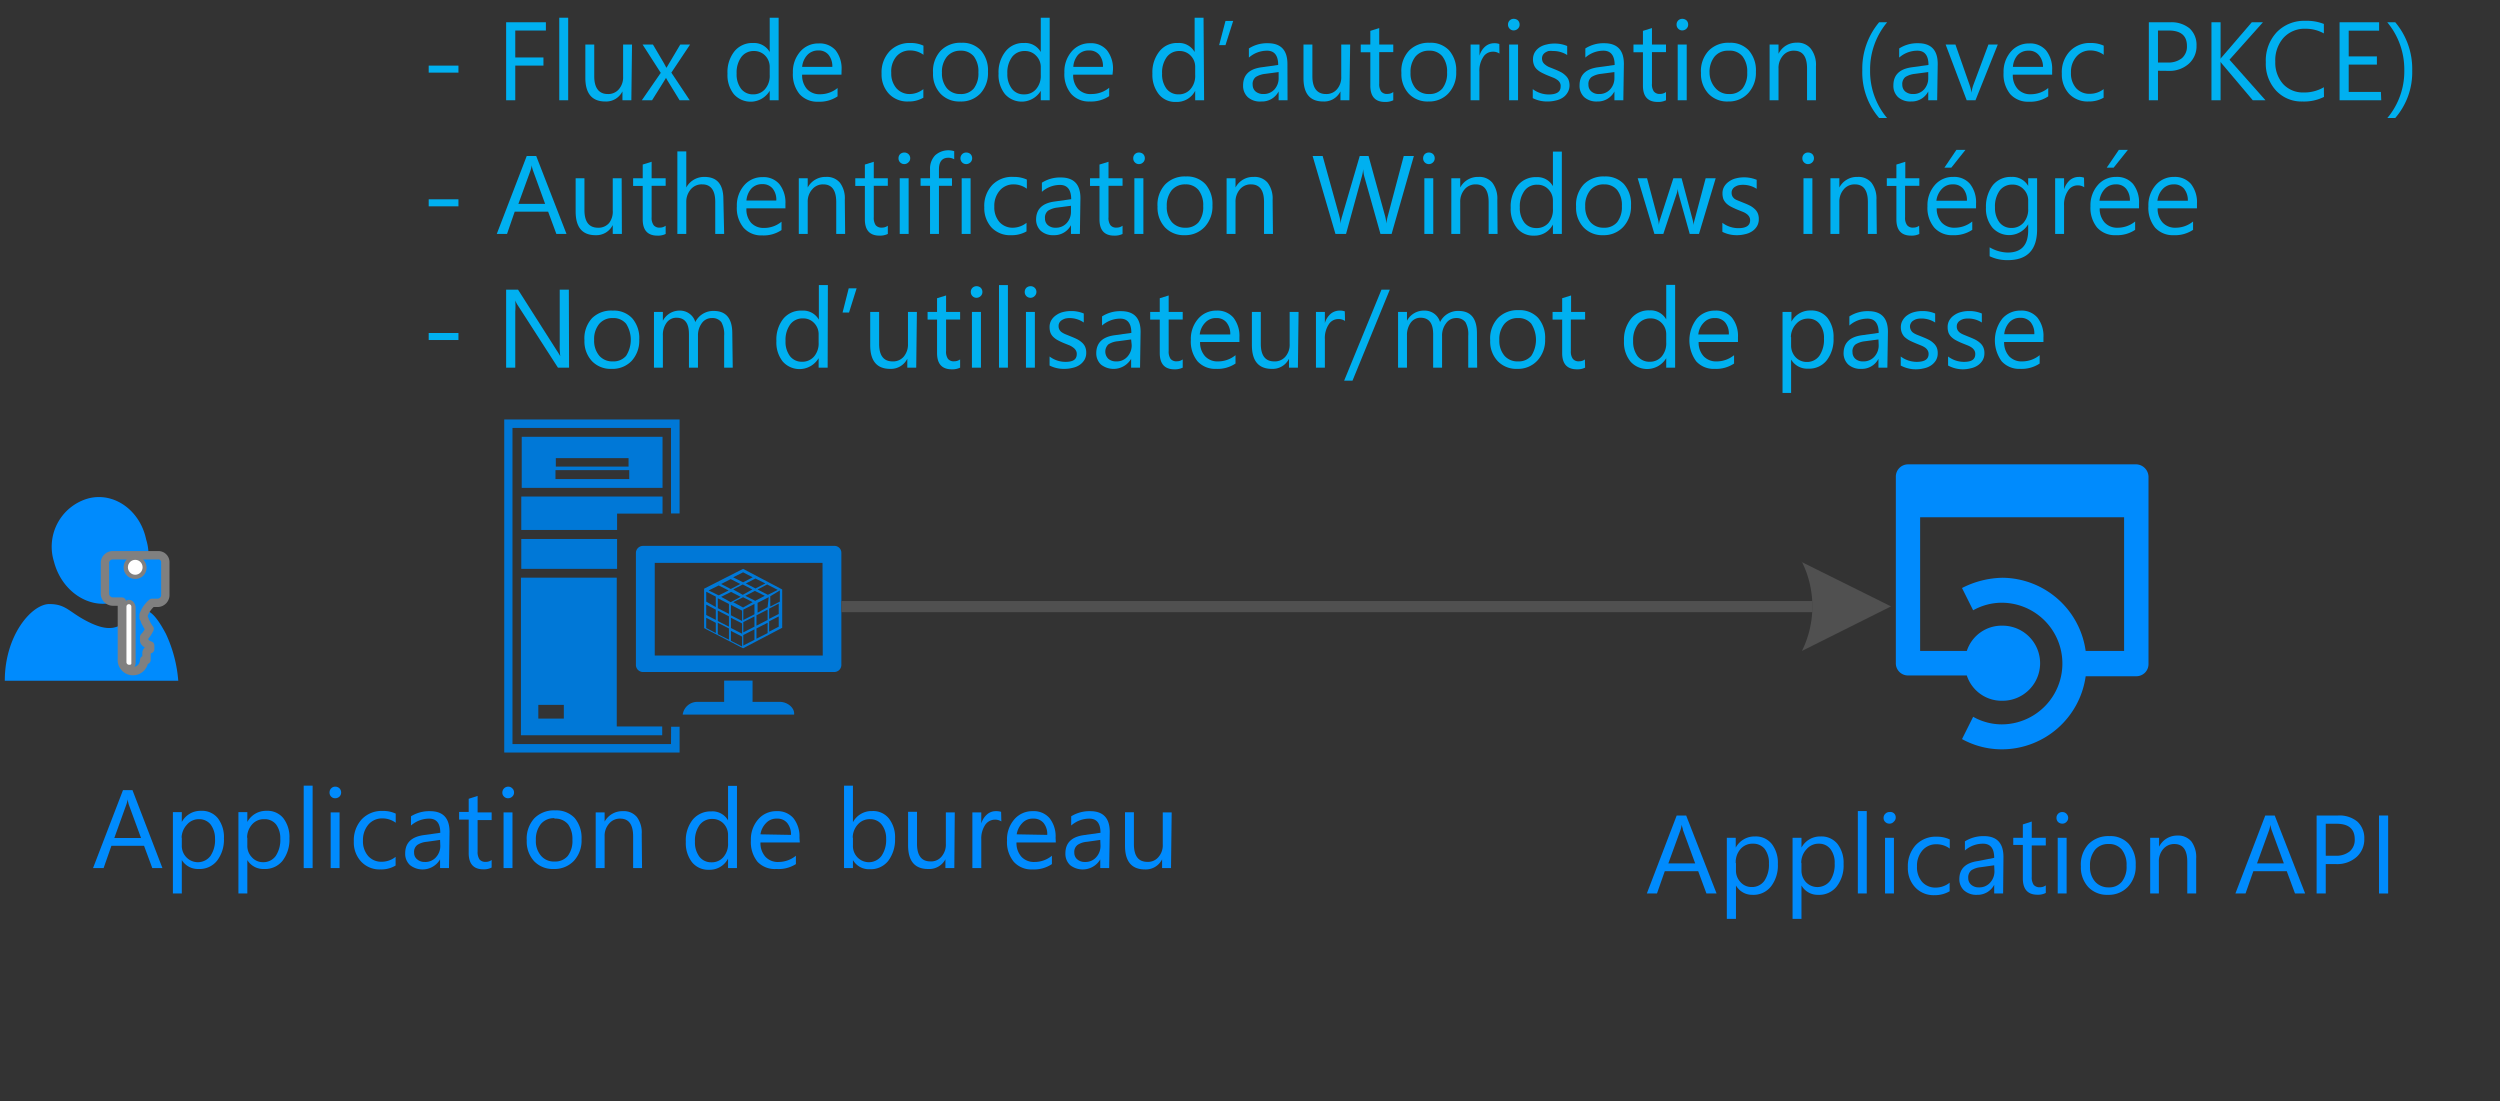 <svg id="svg133" xmlns="http://www.w3.org/2000/svg" viewBox="0 0 224.4 98.83">
  <rect x="0" y="0" width="224.4" height="98.83" fill="#333333" stroke="none"/>
  <defs>
    <style>
      .cls-1 {
        fill: #0078d7;
      }

      .cls-2 {
        isolation: isolate;
      }

      .cls-3, .cls-4 {
        fill: #008bfd;
      }

      .cls-4 {
        stroke: gray;
        stroke-linecap: round;
        stroke-linejoin: round;
        stroke-width: 0.75px;
      }

      .cls-5 {
        fill: #fff;
      }

      .cls-6 {
        fill: #505050;
      }

      .cls-7 {
        fill: #00b0f0;
      }

      .cls-8 {
        fill: none;
        stroke: #505050;
        stroke-miterlimit: 10;
      }
    </style>
  </defs>
  <title>OJ104544462</title>
  <g id="shape1172-2">
    <path id="path19" class="cls-1" d="M60.23,66.79H46V38.41H60.23v7.68H61V37.65H45.26v29.9H61V65.23h-.76Z"/>
  </g>
  <g id="shape1173-4">
    <path id="path24" class="cls-1" d="M59.47,39.21H46.83v4.58H59.47Zm-9.58,1.91h6.53v.76H49.89ZM56.48,43H49.86V42.2h6.62Z"/>
  </g>
  <g id="shape1174-6">
    <path id="path29" class="cls-1" d="M46.79,44.57v3h8.6V46.1h4.08V44.57Z"/>
  </g>
  <g id="shape1175-8">
    <rect id="rect34" class="cls-1" x="46.79" y="48.38" width="8.6" height="2.68"/>
  </g>
  <g id="shape1176-10">
    <path id="path39" class="cls-1" d="M46.79,66H59.44v-.79H55.36V51.85h-8.6V66Zm1.53-2.73h2.29V64.5H48.32Z"/>
  </g>
  <g id="shape1177-12">
    <path id="path44" class="cls-1" d="M70,63H67.55V61.09H65V63H62.59a1.32,1.32,0,0,0-1.31,1.14h10C71.35,63.54,70.68,63,70,63Z"/>
  </g>
  <g id="shape1178-14">
    <path id="path49" class="cls-1" d="M74.85,49H57.75a.64.64,0,0,0-.67.6V59.72a.64.64,0,0,0,.67.6h17.1a.64.64,0,0,0,.67-.6V49.59A.62.62,0,0,0,74.85,49Zm-1,9.84H58.77V50.52H73.83Z"/>
  </g>
  <g id="shape1179-16">
    <path id="path54" class="cls-1" d="M70.21,56.35V52.91L66.7,51.06l-3.5,1.78v3.54l3.5,1.81Zm-4.4-2.3.89-.44.86.44-.86.48Zm0-1.14.86-.45.86.45-.86.48Zm1.91,4.52-1,.51V57l1-.51Zm0-1.18-1,.51v-.92l1-.51Zm0-1.11-1,.51v-.93l1-.51Zm-.82-1.66.86-.44.89.44-.86.45Zm2,3.35-1,.5v-.92l1-.51Zm0-1.18-1,.51v-.93l1-.51Zm0-1.15L68,55v-.89l1-.51Zm1,1.75-.86.45v-.93l.86-.44Zm0-1.14-.86.44v-.92l.86-.45ZM70,54l-.86.44v-.92L70,53Zm-.19-1.05-.89.44L68,52.91l.86-.45Zm-1.11-.58-.89.45-.86-.45.86-.44Zm-2-1,.86.45-.86.45-.89-.45Zm-1.11.61.86.44-.86.45-.86-.45Zm-1.08.57.89.45-.89.44-.9-.44Zm-.26,4.27-.86-.45v-.92l.86.45Zm0-1.18-.86-.44v-.93l.86.45Zm0-1.15L63.39,54v-.89l.86.44Zm1.18,2.93-1-.5V55.9l1,.51Zm0-1.17-1-.51v-.93l1,.51Zm0-1.15-1-.51v-.89l1,.51Zm-.7-1.53.89-.44.86.44-.89.48Zm1.88,4.46-1-.51v-.89l1,.51Zm0-1.15-1-.51v-.92l1,.51Zm0-1.14-1-.51v-.93l1,.51Z"/>
  </g>
  <g id="shape1171-18">
    <g id="text57" class="cls-2">
      <path class="cls-3" d="M14.58,77.92h-.91l-.74-2H10l-.7,2H8.35l2.69-7h.85Zm-1.92-2.7-1.1-3a3,3,0,0,1-.1-.47h0a2.42,2.42,0,0,1-.12.47l-1.08,3Z"/>
      <path class="cls-3" d="M16.32,77.2h0v3h-.8v-7.3h.8v.88h0a1.9,1.9,0,0,1,1.73-1,1.82,1.82,0,0,1,1.51.67,2.78,2.78,0,0,1,.54,1.8,3.11,3.11,0,0,1-.61,2,2,2,0,0,1-1.67.75A1.69,1.69,0,0,1,16.32,77.2Zm0-2v.7a1.46,1.46,0,0,0,.41,1.05,1.42,1.42,0,0,0,2.16-.12,2.53,2.53,0,0,0,.41-1.55A2.08,2.08,0,0,0,18.9,74a1.3,1.3,0,0,0-1-.47,1.4,1.4,0,0,0-1.12.49A1.79,1.79,0,0,0,16.3,75.18Z"/>
      <path class="cls-3" d="M22.2,77.2h0v3h-.8v-7.3h.8v.88h0a1.9,1.9,0,0,1,1.73-1,1.82,1.82,0,0,1,1.51.67,2.78,2.78,0,0,1,.54,1.8,3.11,3.11,0,0,1-.61,2A2,2,0,0,1,23.7,78,1.67,1.67,0,0,1,22.2,77.2Zm0-2v.7a1.46,1.46,0,0,0,.41,1.05,1.32,1.32,0,0,0,1,.44,1.36,1.36,0,0,0,1.14-.56,2.6,2.6,0,0,0,.41-1.55A2.08,2.08,0,0,0,24.78,74a1.3,1.3,0,0,0-1.05-.47,1.4,1.4,0,0,0-1.12.49A1.79,1.79,0,0,0,22.18,75.18Z"/>
      <path class="cls-3" d="M28.06,77.92h-.8v-7.4h.8Z"/>
      <path class="cls-3" d="M30.09,71.65a.48.48,0,0,1-.36-.14.5.5,0,0,1-.15-.37.52.52,0,0,1,.15-.38.49.49,0,0,1,.36-.15.54.54,0,0,1,.38.15.52.52,0,0,1,.15.38.49.49,0,0,1-.15.36A.54.54,0,0,1,30.09,71.65Zm.39,6.27h-.8v-5h.8Z"/>
      <path class="cls-3" d="M35.51,77.69a2.51,2.51,0,0,1-1.36.35,2.25,2.25,0,0,1-1.73-.7,2.5,2.5,0,0,1-.66-1.8,2.78,2.78,0,0,1,.71-2,2.47,2.47,0,0,1,1.89-.75,2.64,2.64,0,0,1,1.16.24v.82a2,2,0,0,0-1.19-.39,1.61,1.61,0,0,0-1.26.55,2.13,2.13,0,0,0-.49,1.44,2,2,0,0,0,.47,1.39,1.57,1.57,0,0,0,1.23.51,2,2,0,0,0,1.23-.44Z"/>
      <path class="cls-3" d="M40.3,77.92h-.8v-.78h0a1.82,1.82,0,0,1-2.7.51,1.37,1.37,0,0,1-.43-1.05c0-.94.55-1.48,1.65-1.64l1.5-.21c0-.85-.34-1.27-1-1.27a2.48,2.48,0,0,0-1.63.62v-.83a3.12,3.12,0,0,1,1.7-.46c1.18,0,1.76.62,1.76,1.86Zm-.8-2.53-1.2.17a1.84,1.84,0,0,0-.84.28.79.79,0,0,0-.29.7.74.74,0,0,0,.27.59,1,1,0,0,0,.69.24,1.26,1.26,0,0,0,1-.42,1.49,1.49,0,0,0,.39-1.06Z"/>
      <path class="cls-3" d="M44.13,77.87a1.49,1.49,0,0,1-.75.16c-.87,0-1.31-.49-1.31-1.46v-3h-.86v-.69h.86V71.7l.8-.26v1.48h1.26v.69H42.87v2.81a1.19,1.19,0,0,0,.17.72.68.68,0,0,0,.57.22.83.83,0,0,0,.52-.17Z"/>
      <path class="cls-3" d="M45.61,71.65a.48.48,0,0,1-.36-.14.47.47,0,0,1-.16-.37.53.53,0,0,1,.52-.53.5.5,0,0,1,.37.15.49.49,0,0,1,.16.38.46.46,0,0,1-.16.36A.5.5,0,0,1,45.61,71.65ZM46,77.92h-.8v-5H46Z"/>
      <path class="cls-3" d="M49.71,78a2.31,2.31,0,0,1-1.77-.7,2.61,2.61,0,0,1-.66-1.86,2.72,2.72,0,0,1,.69-2,2.48,2.48,0,0,1,1.86-.7,2.27,2.27,0,0,1,1.75.68,2.78,2.78,0,0,1,.62,1.91,2.69,2.69,0,0,1-.67,1.92A2.38,2.38,0,0,1,49.71,78Zm.06-4.56a1.52,1.52,0,0,0-1.22.52,2.19,2.19,0,0,0-.45,1.45,2,2,0,0,0,.46,1.4,1.5,1.5,0,0,0,1.21.52,1.47,1.47,0,0,0,1.2-.51,2.21,2.21,0,0,0,.41-1.43A2.26,2.26,0,0,0,51,74,1.47,1.47,0,0,0,49.77,73.48Z"/>
      <path class="cls-3" d="M57.63,77.92h-.8V75.07c0-1.06-.39-1.59-1.16-1.59a1.25,1.25,0,0,0-1,.45,1.64,1.64,0,0,0-.4,1.14v2.85h-.8v-5h.8v.83h0a1.81,1.81,0,0,1,1.64-.94,1.52,1.52,0,0,1,1.26.53,2.34,2.34,0,0,1,.43,1.53Z"/>
      <path class="cls-3" d="M66.15,77.92h-.8v-.85h0a1.85,1.85,0,0,1-1.72,1,1.87,1.87,0,0,1-1.51-.67,2.8,2.8,0,0,1-.56-1.83,3,3,0,0,1,.62-2,2.1,2.1,0,0,1,1.67-.74,1.6,1.6,0,0,1,1.5.81h0v-3.1h.8Zm-.8-2.26v-.73a1.46,1.46,0,0,0-.4-1,1.36,1.36,0,0,0-1-.42,1.37,1.37,0,0,0-1.15.54,2.35,2.35,0,0,0-.42,1.48,2.13,2.13,0,0,0,.4,1.37,1.33,1.33,0,0,0,1.08.5,1.35,1.35,0,0,0,1.09-.49A1.79,1.79,0,0,0,65.35,75.66Z"/>
      <path class="cls-3" d="M71.79,75.62H68.26a1.83,1.83,0,0,0,.45,1.29,1.52,1.52,0,0,0,1.18.46,2.46,2.46,0,0,0,1.55-.56v.75A2.89,2.89,0,0,1,69.7,78,2.14,2.14,0,0,1,68,77.36a2.81,2.81,0,0,1-.6-1.92,2.73,2.73,0,0,1,.66-1.9,2.12,2.12,0,0,1,1.64-.73,1.88,1.88,0,0,1,1.52.63,2.63,2.63,0,0,1,.54,1.76ZM71,74.94a1.63,1.63,0,0,0-.34-1.07,1.12,1.12,0,0,0-.91-.39,1.25,1.25,0,0,0-1,.41,1.78,1.78,0,0,0-.49,1Z"/>
      <path class="cls-3" d="M76.56,77.2h0v.72h-.8v-7.4h.8V73.8h0a1.89,1.89,0,0,1,1.73-1,1.81,1.81,0,0,1,1.5.67,2.73,2.73,0,0,1,.55,1.8,3.17,3.17,0,0,1-.61,2,2,2,0,0,1-1.67.75A1.65,1.65,0,0,1,76.56,77.2Zm0-2v.7a1.45,1.45,0,0,0,.4,1.05,1.42,1.42,0,0,0,2.16-.12,2.53,2.53,0,0,0,.42-1.55A2,2,0,0,0,79.13,74a1.28,1.28,0,0,0-1-.47A1.42,1.42,0,0,0,77,74,1.78,1.78,0,0,0,76.54,75.18Z"/>
      <path class="cls-3" d="M85.66,77.92h-.8v-.79h0A1.64,1.64,0,0,1,83.3,78c-1.19,0-1.79-.71-1.79-2.13v-3h.8v2.86c0,1.06.4,1.59,1.21,1.59a1.21,1.21,0,0,0,1-.44,1.64,1.64,0,0,0,.38-1.13V72.92h.8Z"/>
      <path class="cls-3" d="M89.88,73.73a1.07,1.07,0,0,0-1.46.33,2.21,2.21,0,0,0-.34,1.31v2.55h-.8v-5h.8v1h0a1.69,1.69,0,0,1,.52-.82,1.17,1.17,0,0,1,.79-.29,1.45,1.45,0,0,1,.47.06Z"/>
      <path class="cls-3" d="M94.77,75.62H91.24a1.83,1.83,0,0,0,.45,1.29,1.53,1.53,0,0,0,1.18.46,2.44,2.44,0,0,0,1.55-.56v.75a2.87,2.87,0,0,1-1.74.48A2.12,2.12,0,0,1,91,77.36a2.77,2.77,0,0,1-.61-1.92,2.73,2.73,0,0,1,.66-1.9,2.12,2.12,0,0,1,1.65-.73,1.86,1.86,0,0,1,1.51.63,2.63,2.63,0,0,1,.54,1.76ZM94,74.94a1.57,1.57,0,0,0-.33-1.07,1.14,1.14,0,0,0-.92-.39,1.25,1.25,0,0,0-1,.41,1.84,1.84,0,0,0-.49,1Z"/>
      <path class="cls-3" d="M99.56,77.92h-.8v-.78h0a1.83,1.83,0,0,1-2.71.51,1.39,1.39,0,0,1-.42-1.05c0-.94.55-1.48,1.65-1.64l1.5-.21c0-.85-.34-1.27-1-1.27a2.46,2.46,0,0,0-1.63.62v-.83a3.12,3.12,0,0,1,1.7-.46c1.17,0,1.76.62,1.76,1.86Zm-.8-2.53-1.2.17a1.75,1.75,0,0,0-.84.28.79.79,0,0,0-.29.7.76.76,0,0,0,.26.59,1,1,0,0,0,.7.24,1.27,1.27,0,0,0,1-.42,1.49,1.49,0,0,0,.39-1.06Z"/>
      <path class="cls-3" d="M105.11,77.92h-.8v-.79h0a1.63,1.63,0,0,1-1.54.91c-1.19,0-1.79-.71-1.79-2.13v-3h.8v2.86c0,1.06.4,1.59,1.21,1.59a1.21,1.21,0,0,0,1-.44,1.6,1.6,0,0,0,.38-1.13V72.92h.8Z"/>
    </g>
  </g>
  <g id="group1180-20">
    <g id="group1181-21">
      <g id="group1182-22">
        <g id="group1183-23">
          <g id="shape1184-24">
            <path id="path71" class="cls-3" d="M7.85,44.76a4.5,4.5,0,0,0-3,5.67c.66,2.55,3,4.21,5.27,3.66a4.49,4.49,0,0,0,3-5.66C12.57,45.76,10.16,44.1,7.85,44.76Z"/>
          </g>
        </g>
        <g id="group1185-26">
          <g id="shape1186-27">
            <path id="path79" class="cls-3" d="M12.78,54.78c-.43,0-.88.77-1.54,1.11s-1.31.89-3.17,0S6,54.22,4.43,54.22s-4,2.78-4,6.88H16a12.15,12.15,0,0,0-1.11-4.21C13.77,54.78,13.23,54.78,12.78,54.78Z"/>
          </g>
        </g>
      </g>
    </g>
    <g id="group1187-29">
      <g id="shape1188-30">
        <path id="path89" class="cls-4" d="M14.19,49.84H10.07a.7.7,0,0,0-.65.65v2.85a.73.73,0,0,0,.76.66h.76v5.15a1,1,0,0,0,1,1.09,1,1,0,0,0,1-1h.21V58.6c0-.22.33-.33.33-.33v-.33c-.33-.11-.54-.32-.54-.43v-.33L13.1,57a3.53,3.53,0,0,0,.33-.55,2.4,2.4,0,0,1-.33-.55c-.1-.11-.1-.33-.21-.44V55.2a2.52,2.52,0,0,1,.76-1.09h.54a.71.71,0,0,0,.65-.66v-3A.62.62,0,0,0,14.19,49.84ZM11.8,59.37c0,.22,0,.33-.21.33s-.22-.22-.22-.33V54.55c0-.22.11-.33.22-.33s.21.22.21.33Zm.33-7.78a.66.66,0,0,1,0-1.32.71.71,0,0,1,.65.66A.63.63,0,0,1,12.13,51.59Z"/>
      </g>
      <g id="shape1189-32">
        <path id="path94" class="cls-5" d="M11.57,59.67a.24.24,0,0,1-.22-.22v-5a.22.22,0,0,1,.44,0v5.1C11.79,59.67,11.68,59.67,11.57,59.67Z"/>
      </g>
      <g id="shape1190-34">
        <ellipse id="ellipse99" class="cls-5" cx="12.14" cy="50.92" rx="0.66" ry="0.67"/>
      </g>
    </g>
  </g>
  <path id="path108" class="cls-3" d="M191.76,41.68h-20.5a1.1,1.1,0,0,0-1.09,1.11V59.53a1.09,1.09,0,0,0,1.09,1.1h5.28a3.29,3.29,0,0,0,3.21,2.27,3.37,3.37,0,0,0,0-6.74,3.29,3.29,0,0,0-3.21,2.27h-4.19v-12h18.31v12h-3.45a7.61,7.61,0,0,0-7.46-6.57,8.25,8.25,0,0,0-3.64.92l1,2a5.28,5.28,0,0,1,2.55-.68,5.46,5.46,0,0,1,0,10.92,5.28,5.28,0,0,1-2.55-.68l-1,2a7.4,7.4,0,0,0,3.64.92,7.61,7.61,0,0,0,7.46-6.56h4.55a1.09,1.09,0,0,0,1.09-1.1V42.79A1.14,1.14,0,0,0,191.76,41.68Z"/>
  <g id="text110" class="cls-2">
    <path class="cls-3" d="M154.08,80.2h-.91l-.74-2h-3l-.7,2h-.91l2.68-7h.85Zm-1.92-2.7-1.1-3c0-.1-.07-.26-.11-.47h0a2.74,2.74,0,0,1-.11.47l-1.09,3Z"/>
    <path class="cls-3" d="M155.82,79.48h0v3H155V75.2h.8v.88h0a1.91,1.91,0,0,1,1.73-1,1.82,1.82,0,0,1,1.51.68,2.76,2.76,0,0,1,.54,1.8,3.06,3.06,0,0,1-.61,2,2,2,0,0,1-1.67.76A1.67,1.67,0,0,1,155.82,79.48Zm0-2v.7a1.49,1.49,0,0,0,.41,1,1.31,1.31,0,0,0,1,.44,1.36,1.36,0,0,0,1.14-.56,2.6,2.6,0,0,0,.41-1.55,2.06,2.06,0,0,0-.38-1.31,1.3,1.3,0,0,0-1.05-.47,1.41,1.41,0,0,0-1.12.48A1.77,1.77,0,0,0,155.8,77.46Z"/>
    <path class="cls-3" d="M161.7,79.48h0v3h-.8V75.2h.8v.88h0a1.9,1.9,0,0,1,1.73-1,1.84,1.84,0,0,1,1.51.68,2.76,2.76,0,0,1,.54,1.8,3.06,3.06,0,0,1-.61,2,2,2,0,0,1-1.67.76A1.67,1.67,0,0,1,161.7,79.48Zm0-2v.7a1.53,1.53,0,0,0,.4,1,1.43,1.43,0,0,0,2.17-.12,2.6,2.6,0,0,0,.41-1.55,2,2,0,0,0-.39-1.31,1.27,1.27,0,0,0-1-.47,1.41,1.41,0,0,0-1.12.48A1.77,1.77,0,0,0,161.68,77.46Z"/>
    <path class="cls-3" d="M167.56,80.2h-.8V72.8h.8Z"/>
    <path class="cls-3" d="M169.59,73.93a.52.52,0,0,1-.36-.14.49.49,0,0,1-.16-.38.49.49,0,0,1,.16-.37.49.49,0,0,1,.36-.15A.5.5,0,0,1,170,73a.49.49,0,0,1,.16.37.47.47,0,0,1-.16.37A.5.5,0,0,1,169.59,73.93ZM170,80.2h-.8v-5h.8Z"/>
    <path class="cls-3" d="M175,80a2.61,2.61,0,0,1-1.37.35,2.24,2.24,0,0,1-1.72-.7,2.5,2.5,0,0,1-.66-1.8,2.8,2.8,0,0,1,.71-2,2.47,2.47,0,0,1,1.89-.75,2.64,2.64,0,0,1,1.16.25v.82a2,2,0,0,0-1.19-.39,1.61,1.61,0,0,0-1.26.55,2.09,2.09,0,0,0-.49,1.44,2,2,0,0,0,.46,1.39,1.59,1.59,0,0,0,1.24.51,2,2,0,0,0,1.23-.44Z"/>
    <path class="cls-3" d="M179.8,80.2H179v-.78h0a1.68,1.68,0,0,1-1.54.9,1.65,1.65,0,0,1-1.17-.4,1.36,1.36,0,0,1-.42-1c0-.93.55-1.47,1.65-1.63L179,77c0-.85-.34-1.27-1-1.27a2.45,2.45,0,0,0-1.63.61v-.82a3.12,3.12,0,0,1,1.7-.47c1.17,0,1.76.63,1.76,1.87Zm-.8-2.53-1.21.17a1.88,1.88,0,0,0-.83.27.82.82,0,0,0-.29.71.76.76,0,0,0,.26.59,1,1,0,0,0,.7.24,1.27,1.27,0,0,0,1-.42,1.49,1.49,0,0,0,.39-1.06Z"/>
    <path class="cls-3" d="M183.63,80.15a1.49,1.49,0,0,1-.75.16c-.87,0-1.31-.49-1.31-1.47v-3h-.86V75.2h.86V74l.8-.26V75.2h1.26v.69h-1.26V78.7a1.19,1.19,0,0,0,.17.72.69.69,0,0,0,.57.22.85.85,0,0,0,.52-.17Z"/>
    <path class="cls-3" d="M185.11,73.93a.55.55,0,0,1-.37-.14.52.52,0,0,1-.15-.38.51.51,0,0,1,.52-.52.5.5,0,0,1,.37.15.52.52,0,0,1,.16.37.51.51,0,0,1-.16.37A.5.5,0,0,1,185.11,73.93Zm.39,6.27h-.8v-5h.8Z"/>
    <path class="cls-3" d="M189.21,80.32a2.31,2.31,0,0,1-1.77-.7,2.61,2.61,0,0,1-.66-1.86,2.7,2.7,0,0,1,.69-2,2.49,2.49,0,0,1,1.86-.71,2.22,2.22,0,0,1,1.74.69,2.73,2.73,0,0,1,.63,1.91A2.65,2.65,0,0,1,191,79.6,2.36,2.36,0,0,1,189.21,80.32Zm.06-4.56a1.51,1.51,0,0,0-1.22.52,2.17,2.17,0,0,0-.45,1.45,2,2,0,0,0,.45,1.4,1.57,1.57,0,0,0,1.22.52,1.45,1.45,0,0,0,1.19-.51,2.16,2.16,0,0,0,.42-1.43,2.21,2.21,0,0,0-.42-1.44A1.45,1.45,0,0,0,189.27,75.76Z"/>
    <path class="cls-3" d="M197.13,80.2h-.8V77.35c0-1.06-.39-1.59-1.16-1.59a1.29,1.29,0,0,0-1,.45,1.68,1.68,0,0,0-.39,1.14V80.2H193v-5h.8V76h0a1.81,1.81,0,0,1,1.64-1,1.55,1.55,0,0,1,1.26.53,2.39,2.39,0,0,1,.43,1.54Z"/>
    <path class="cls-3" d="M206.91,80.2H206l-.74-2h-3l-.7,2h-.91l2.68-7h.85ZM205,77.5l-1.1-3a3,3,0,0,1-.11-.47h0a2.74,2.74,0,0,1-.11.47l-1.09,3Z"/>
    <path class="cls-3" d="M208.76,77.56V80.2h-.82v-7h1.92a2.51,2.51,0,0,1,1.74.55,2,2,0,0,1,.62,1.54,2.12,2.12,0,0,1-.69,1.63,2.61,2.61,0,0,1-1.85.64Zm0-3.62v2.87h.86a1.91,1.91,0,0,0,1.29-.39,1.35,1.35,0,0,0,.45-1.09c0-.93-.55-1.39-1.64-1.39Z"/>
    <path class="cls-3" d="M214.36,80.2h-.82v-7h.82Z"/>
  </g>
  <g id="shape1192-39">
    <g id="use7">
      <g id="lend5">
        <path id="path4" class="cls-6" d="M161.69,50.43l8.05,4-8,4a9,9,0,0,0,0-8"/>
      </g>
    </g>
  </g>
  <g class="cls-2">
    <path class="cls-7" d="M41.15,6.52H38.48V5.89h2.67Z"/>
    <path class="cls-7" d="M49,2.74H46.25V5.16h2.53v.73H46.25V9h-.82V2H49Z"/>
    <path class="cls-7" d="M51,9h-.8V1.59H51Z"/>
    <path class="cls-7" d="M56.67,9h-.8V8.2h0a1.63,1.63,0,0,1-1.54.91c-1.19,0-1.79-.71-1.79-2.13V4h.8V6.86c0,1,.4,1.58,1.21,1.58a1.24,1.24,0,0,0,1-.43,1.63,1.63,0,0,0,.38-1.13V4h.8Z"/>
    <path class="cls-7" d="M61.94,4,60.26,6.52,61.91,9H61L60,7.37c-.06-.1-.14-.22-.22-.38h0s-.09.16-.23.38L58.53,9h-.92l1.7-2.46L57.68,4h.93l1,1.7.21.39h0L61.06,4Z"/>
    <path class="cls-7" d="M69.89,9h-.8V8.15h0a2,2,0,0,1-3.23.29,2.74,2.74,0,0,1-.56-1.83,3,3,0,0,1,.62-2,2.06,2.06,0,0,1,1.67-.75,1.62,1.62,0,0,1,1.5.81h0V1.59h.8Zm-.8-2.27V6a1.46,1.46,0,0,0-.4-1,1.36,1.36,0,0,0-1-.42,1.37,1.37,0,0,0-1.15.54,2.35,2.35,0,0,0-.42,1.48,2.13,2.13,0,0,0,.4,1.37,1.33,1.33,0,0,0,1.08.5A1.38,1.38,0,0,0,68.67,8,1.82,1.82,0,0,0,69.09,6.73Z"/>
    <path class="cls-7" d="M75.53,6.7H72A1.87,1.87,0,0,0,72.44,8a1.55,1.55,0,0,0,1.19.46,2.46,2.46,0,0,0,1.55-.56v.75a2.89,2.89,0,0,1-1.74.48,2.13,2.13,0,0,1-1.67-.68,2.8,2.8,0,0,1-.6-1.92,2.75,2.75,0,0,1,.66-1.9,2.12,2.12,0,0,1,1.64-.73A1.9,1.9,0,0,1,75,4.51a2.66,2.66,0,0,1,.54,1.77ZM74.71,6a1.64,1.64,0,0,0-.34-1.08,1.12,1.12,0,0,0-.91-.39,1.32,1.32,0,0,0-1,.41A1.83,1.83,0,0,0,72,6Z"/>
    <path class="cls-7" d="M82.88,8.77a2.59,2.59,0,0,1-1.36.34,2.27,2.27,0,0,1-1.73-.69,2.54,2.54,0,0,1-.66-1.81,2.78,2.78,0,0,1,.71-2,2.47,2.47,0,0,1,1.89-.75,2.64,2.64,0,0,1,1.16.24v.82a2,2,0,0,0-1.19-.39,1.57,1.57,0,0,0-1.25.55A2.08,2.08,0,0,0,80,6.54a2,2,0,0,0,.47,1.39,1.57,1.57,0,0,0,1.23.51A2,2,0,0,0,82.88,8Z"/>
    <path class="cls-7" d="M86.19,9.11a2.31,2.31,0,0,1-1.77-.7,2.56,2.56,0,0,1-.67-1.86,2.68,2.68,0,0,1,.69-2,2.45,2.45,0,0,1,1.86-.71,2.25,2.25,0,0,1,1.75.69,2.72,2.72,0,0,1,.63,1.91A2.69,2.69,0,0,1,88,8.39,2.37,2.37,0,0,1,86.19,9.11Zm0-4.56A1.53,1.53,0,0,0,85,5.08a2.14,2.14,0,0,0-.45,1.44A2.08,2.08,0,0,0,85,7.93a1.54,1.54,0,0,0,1.21.51,1.49,1.49,0,0,0,1.2-.5,2.21,2.21,0,0,0,.41-1.44,2.21,2.21,0,0,0-.41-1.44A1.47,1.47,0,0,0,86.24,4.55Z"/>
    <path class="cls-7" d="M94.22,9h-.8V8.15h0a2,2,0,0,1-3.22.29,2.75,2.75,0,0,1-.57-1.83,3,3,0,0,1,.63-2,2,2,0,0,1,1.66-.75,1.6,1.6,0,0,1,1.5.81h0V1.59h.8Zm-.8-2.27V6A1.42,1.42,0,0,0,93,5a1.34,1.34,0,0,0-1-.42,1.39,1.39,0,0,0-1.16.54,2.35,2.35,0,0,0-.42,1.48,2.13,2.13,0,0,0,.41,1.37,1.3,1.3,0,0,0,1.08.5A1.36,1.36,0,0,0,93,8,1.82,1.82,0,0,0,93.42,6.73Z"/>
    <path class="cls-7" d="M99.86,6.7H96.33A1.82,1.82,0,0,0,96.78,8,1.53,1.53,0,0,0,98,8.44a2.49,2.49,0,0,0,1.56-.56v.75a2.92,2.92,0,0,1-1.75.48,2.12,2.12,0,0,1-1.66-.68,2.75,2.75,0,0,1-.61-1.92,2.75,2.75,0,0,1,.66-1.9,2.12,2.12,0,0,1,1.65-.73,1.86,1.86,0,0,1,1.51.63,2.66,2.66,0,0,1,.54,1.77ZM99,6a1.59,1.59,0,0,0-.33-1.08,1.14,1.14,0,0,0-.92-.39,1.28,1.28,0,0,0-1,.41A1.84,1.84,0,0,0,96.34,6Z"/>
    <path class="cls-7" d="M108.08,9h-.8V8.15h0a1.85,1.85,0,0,1-1.72,1A1.87,1.87,0,0,1,104,8.44a2.8,2.8,0,0,1-.56-1.83,3,3,0,0,1,.63-2,2,2,0,0,1,1.66-.75,1.6,1.6,0,0,1,1.5.81h0V1.59h.8Zm-.8-2.27V6a1.42,1.42,0,0,0-.4-1,1.36,1.36,0,0,0-1-.42,1.37,1.37,0,0,0-1.15.54,2.35,2.35,0,0,0-.42,1.48,2.13,2.13,0,0,0,.4,1.37,1.33,1.33,0,0,0,1.08.5A1.38,1.38,0,0,0,106.86,8,1.82,1.82,0,0,0,107.28,6.73Z"/>
    <path class="cls-7" d="M110.69,1.88,110,4.05h-.57L110,1.88Z"/>
    <path class="cls-7" d="M115.57,9h-.8V8.21h0a1.68,1.68,0,0,1-1.54.9A1.65,1.65,0,0,1,112,8.72a1.39,1.39,0,0,1-.42-1.05c0-.94.55-1.48,1.65-1.63l1.5-.21c0-.85-.34-1.28-1-1.28a2.46,2.46,0,0,0-1.63.62V4.35a3,3,0,0,1,1.7-.47c1.17,0,1.76.62,1.76,1.86Zm-.8-2.53-1.21.16a2,2,0,0,0-.84.28.78.78,0,0,0-.28.7.79.79,0,0,0,.26.6,1.05,1.05,0,0,0,.7.23,1.29,1.29,0,0,0,1-.42A1.49,1.49,0,0,0,114.77,7Z"/>
    <path class="cls-7" d="M121.12,9h-.8V8.2h0a1.63,1.63,0,0,1-1.54.91C117.57,9.11,117,8.4,117,7V4h.8V6.86c0,1,.4,1.58,1.21,1.58a1.24,1.24,0,0,0,1-.43,1.63,1.63,0,0,0,.38-1.13V4h.8Z"/>
    <path class="cls-7" d="M125.06,9a1.61,1.61,0,0,1-.75.15c-.87,0-1.31-.49-1.31-1.46v-3h-.86V4H123V2.77l.8-.25V4h1.26v.68H123.8V7.5a1.17,1.17,0,0,0,.17.71.66.66,0,0,0,.57.22.85.85,0,0,0,.52-.17Z"/>
    <path class="cls-7" d="M128.22,9.11a2.31,2.31,0,0,1-1.77-.7,2.6,2.6,0,0,1-.66-1.86,2.67,2.67,0,0,1,.68-2,2.45,2.45,0,0,1,1.86-.71,2.25,2.25,0,0,1,1.75.69,2.72,2.72,0,0,1,.63,1.91A2.69,2.69,0,0,1,130,8.39,2.36,2.36,0,0,1,128.22,9.11Zm.06-4.56a1.54,1.54,0,0,0-1.23.53,2.19,2.19,0,0,0-.44,1.44,2.08,2.08,0,0,0,.45,1.41,1.55,1.55,0,0,0,1.22.51,1.48,1.48,0,0,0,1.19-.5,2.21,2.21,0,0,0,.42-1.44,2.21,2.21,0,0,0-.42-1.44A1.46,1.46,0,0,0,128.28,4.55Z"/>
    <path class="cls-7" d="M134.59,4.81a1,1,0,0,0-.6-.17,1,1,0,0,0-.86.49,2.23,2.23,0,0,0-.34,1.32V9H132V4h.8V5h0a1.67,1.67,0,0,1,.52-.83,1.22,1.22,0,0,1,.79-.29,1.19,1.19,0,0,1,.47.07Z"/>
    <path class="cls-7" d="M135.87,2.73a.49.49,0,0,1-.36-.15.5.5,0,0,1-.15-.37.5.5,0,0,1,.51-.52.57.57,0,0,1,.38.14.52.52,0,0,1,.15.38.49.49,0,0,1-.15.36A.55.55,0,0,1,135.87,2.73ZM136.26,9h-.8V4h.8Z"/>
    <path class="cls-7" d="M137.58,8.81V8a2.4,2.4,0,0,0,1.44.48c.71,0,1.06-.24,1.06-.7A.59.59,0,0,0,140,7.4a.75.75,0,0,0-.25-.25,1.52,1.52,0,0,0-.36-.19l-.45-.18c-.22-.09-.41-.18-.58-.27a1.74,1.74,0,0,1-.42-.3,1,1,0,0,1-.25-.38,1.33,1.33,0,0,1-.09-.51,1.27,1.27,0,0,1,.16-.62,1.42,1.42,0,0,1,.43-.45A1.84,1.84,0,0,1,138.8,4a2.76,2.76,0,0,1,.71-.09,2.86,2.86,0,0,1,1.16.22v.81a2.27,2.27,0,0,0-1.27-.36,1.7,1.7,0,0,0-.41,0,1.28,1.28,0,0,0-.31.15.7.7,0,0,0-.2.22.68.68,0,0,0-.07.28.81.81,0,0,0,.07.33.79.79,0,0,0,.21.24A1.69,1.69,0,0,0,139,6l.45.18c.22.09.42.17.59.26a1.7,1.7,0,0,1,.45.31,1.17,1.17,0,0,1,.29.38,1.43,1.43,0,0,1,.1.53,1.22,1.22,0,0,1-.17.64,1.35,1.35,0,0,1-.43.46,1.78,1.78,0,0,1-.63.26,3.08,3.08,0,0,1-.75.09A2.85,2.85,0,0,1,137.58,8.81Z"/>
    <path class="cls-7" d="M145.71,9h-.8V8.21h0a1.68,1.68,0,0,1-1.54.9,1.65,1.65,0,0,1-1.17-.39,1.39,1.39,0,0,1-.42-1.05c0-.94.55-1.48,1.65-1.63l1.5-.21c0-.85-.35-1.28-1-1.28a2.44,2.44,0,0,0-1.63.62V4.35a3,3,0,0,1,1.69-.47q1.77,0,1.77,1.86Zm-.8-2.53-1.21.16a2,2,0,0,0-.84.28.78.78,0,0,0-.28.7.76.76,0,0,0,.26.6,1,1,0,0,0,.69.23,1.29,1.29,0,0,0,1-.42A1.49,1.49,0,0,0,144.91,7Z"/>
    <path class="cls-7" d="M149.54,9a1.61,1.61,0,0,1-.75.15c-.88,0-1.32-.49-1.32-1.46v-3h-.85V4h.85V2.77l.81-.25V4h1.26v.68h-1.26V7.5a1.11,1.11,0,0,0,.17.71.65.65,0,0,0,.56.22.88.88,0,0,0,.53-.17Z"/>
    <path class="cls-7" d="M151,2.73a.49.49,0,0,1-.36-.15.5.5,0,0,1-.15-.37.5.5,0,0,1,.51-.52.56.56,0,0,1,.38.14.52.52,0,0,1,.15.38.49.49,0,0,1-.15.36A.53.53,0,0,1,151,2.73Zm.4,6.27h-.81V4h.81Z"/>
    <path class="cls-7" d="M155.12,9.11a2.31,2.31,0,0,1-1.77-.7,2.6,2.6,0,0,1-.67-1.86,2.68,2.68,0,0,1,.69-2,2.45,2.45,0,0,1,1.86-.71,2.25,2.25,0,0,1,1.75.69,2.72,2.72,0,0,1,.63,1.91,2.69,2.69,0,0,1-.68,1.91A2.36,2.36,0,0,1,155.12,9.11Zm0-4.56a1.53,1.53,0,0,0-1.22.53,2.19,2.19,0,0,0-.45,1.44A2.08,2.08,0,0,0,154,7.93a1.54,1.54,0,0,0,1.21.51,1.49,1.49,0,0,0,1.2-.5,2.21,2.21,0,0,0,.42-1.44,2.21,2.21,0,0,0-.42-1.44A1.47,1.47,0,0,0,155.17,4.55Z"/>
    <path class="cls-7" d="M163,9h-.8V6.14q0-1.59-1.17-1.59a1.25,1.25,0,0,0-1,.45,1.68,1.68,0,0,0-.39,1.14V9h-.8V4h.8v.83h0a1.78,1.78,0,0,1,1.64-1,1.51,1.51,0,0,1,1.25.53A2.35,2.35,0,0,1,163,5.94Z"/>
    <path class="cls-7" d="M169.38,10.59h-.71a6.26,6.26,0,0,1-1.51-4.27A6.47,6.47,0,0,1,168.67,2h.72a6.6,6.6,0,0,0-1.53,4.32A6.5,6.5,0,0,0,169.38,10.59Z"/>
    <path class="cls-7" d="M173.88,9h-.8V8.21h0a1.68,1.68,0,0,1-1.54.9,1.65,1.65,0,0,1-1.17-.39,1.39,1.39,0,0,1-.42-1.05c0-.94.55-1.48,1.65-1.63l1.5-.21c0-.85-.34-1.28-1-1.28a2.46,2.46,0,0,0-1.63.62V4.35a3,3,0,0,1,1.7-.47c1.17,0,1.76.62,1.76,1.86Zm-.8-2.53-1.21.16a2,2,0,0,0-.84.28.81.81,0,0,0-.28.7.79.79,0,0,0,.26.6,1.05,1.05,0,0,0,.7.23,1.27,1.27,0,0,0,1-.42A1.49,1.49,0,0,0,173.08,7Z"/>
    <path class="cls-7" d="M179.32,4l-2,5h-.79l-1.89-5h.88l1.27,3.63a3.2,3.2,0,0,1,.17.7h0a3.23,3.23,0,0,1,.16-.68L178.48,4Z"/>
    <path class="cls-7" d="M184.2,6.7h-3.53A1.82,1.82,0,0,0,181.12,8a1.52,1.52,0,0,0,1.18.46,2.46,2.46,0,0,0,1.55-.56v.75a2.89,2.89,0,0,1-1.74.48,2.14,2.14,0,0,1-1.67-.68,2.8,2.8,0,0,1-.6-1.92,2.75,2.75,0,0,1,.66-1.9,2.12,2.12,0,0,1,1.64-.73,1.88,1.88,0,0,1,1.52.63,2.66,2.66,0,0,1,.54,1.77ZM183.38,6A1.59,1.59,0,0,0,183,4.94a1.12,1.12,0,0,0-.91-.39,1.28,1.28,0,0,0-1,.41A1.78,1.78,0,0,0,180.68,6Z"/>
    <path class="cls-7" d="M188.82,8.77a2.63,2.63,0,0,1-1.37.34,2.29,2.29,0,0,1-1.73-.69,2.57,2.57,0,0,1-.65-1.81,2.73,2.73,0,0,1,.71-2,2.47,2.47,0,0,1,1.89-.75,2.7,2.7,0,0,1,1.16.24v.82a2,2,0,0,0-1.19-.39,1.61,1.61,0,0,0-1.26.55,2.08,2.08,0,0,0-.49,1.44,2,2,0,0,0,.46,1.39,1.59,1.59,0,0,0,1.24.51A2,2,0,0,0,188.82,8Z"/>
    <path class="cls-7" d="M193.7,6.35V9h-.82V2h1.92a2.56,2.56,0,0,1,1.74.55,2,2,0,0,1,.62,1.54,2.1,2.1,0,0,1-.69,1.63,2.59,2.59,0,0,1-1.85.64Zm0-3.61V5.61h.85a1.92,1.92,0,0,0,1.3-.39,1.38,1.38,0,0,0,.45-1.1c0-.92-.55-1.38-1.64-1.38Z"/>
    <path class="cls-7" d="M203.35,9h-1.14L199.5,5.79a1.73,1.73,0,0,1-.18-.24h0V9h-.82V2h.82V5.28h0a1.12,1.12,0,0,1,.18-.23L202.12,2h1l-3,3.36Z"/>
    <path class="cls-7" d="M208.6,8.7a4,4,0,0,1-1.93.41,3.11,3.11,0,0,1-2.39-1,3.54,3.54,0,0,1-.9-2.52,3.71,3.71,0,0,1,1-2.72,3.42,3.42,0,0,1,2.56-1,4.11,4.11,0,0,1,1.65.28V3a3.33,3.33,0,0,0-1.66-.42,2.56,2.56,0,0,0-1.95.8,3.05,3.05,0,0,0-.75,2.16,2.89,2.89,0,0,0,.7,2,2.41,2.41,0,0,0,1.84.76,3.45,3.45,0,0,0,1.82-.47Z"/>
    <path class="cls-7" d="M213.74,9H210V2h3.55v.75h-2.73V5.06h2.53V5.8h-2.53V8.25h2.89Z"/>
    <path class="cls-7" d="M215,10.59h-.71a6.5,6.5,0,0,0,1.52-4.28A6.6,6.6,0,0,0,214.28,2H215a6.48,6.48,0,0,1,1.52,4.33A6.27,6.27,0,0,1,215,10.59Z"/>
    <path class="cls-7" d="M41.15,18.52H38.48v-.63h2.67Z"/>
    <path class="cls-7" d="M50.85,21h-.91l-.74-2h-3l-.69,2h-.92l2.69-7h.85Zm-1.92-2.7-1.09-3a2,2,0,0,1-.11-.47h0a2.53,2.53,0,0,1-.11.47l-1.09,3Z"/>
    <path class="cls-7" d="M55.82,21H55v-.8h0a1.64,1.64,0,0,1-1.54.91c-1.2,0-1.79-.71-1.79-2.13V16h.79v2.86c0,1.05.41,1.58,1.22,1.58a1.24,1.24,0,0,0,1-.43A1.68,1.68,0,0,0,55,18.88V16h.8Z"/>
    <path class="cls-7" d="M59.75,21a1.54,1.54,0,0,1-.74.15c-.88,0-1.32-.49-1.32-1.46v-3h-.86V16h.86V14.77l.8-.25V16h1.26v.68H58.49V19.5a1.1,1.1,0,0,0,.18.71.65.65,0,0,0,.56.22.83.83,0,0,0,.52-.17Z"/>
    <path class="cls-7" d="M65,21h-.8V18.11c0-1-.38-1.56-1.16-1.56A1.28,1.28,0,0,0,62,17a1.72,1.72,0,0,0-.4,1.16V21h-.8V13.59h.8v3.24h0a1.82,1.82,0,0,1,1.64-.95c1.13,0,1.69.68,1.69,2Z"/>
    <path class="cls-7" d="M70.5,18.7H67A1.82,1.82,0,0,0,67.42,20a1.53,1.53,0,0,0,1.18.46,2.44,2.44,0,0,0,1.55-.56v.75a2.87,2.87,0,0,1-1.74.48,2.12,2.12,0,0,1-1.66-.68,2.75,2.75,0,0,1-.61-1.92,2.75,2.75,0,0,1,.66-1.9,2.12,2.12,0,0,1,1.65-.73,1.86,1.86,0,0,1,1.51.63,2.66,2.66,0,0,1,.54,1.77ZM69.68,18a1.59,1.59,0,0,0-.33-1.08,1.14,1.14,0,0,0-.92-.39,1.28,1.28,0,0,0-1,.41A1.84,1.84,0,0,0,67,18Z"/>
    <path class="cls-7" d="M75.86,21h-.8V18.14c0-1.06-.39-1.59-1.16-1.59a1.25,1.25,0,0,0-1,.45,1.64,1.64,0,0,0-.4,1.14V21h-.8V16h.8v.83h0a1.8,1.8,0,0,1,1.64-.95,1.52,1.52,0,0,1,1.26.53,2.34,2.34,0,0,1,.43,1.53Z"/>
    <path class="cls-7" d="M79.69,21a1.61,1.61,0,0,1-.75.15c-.87,0-1.31-.49-1.31-1.46v-3h-.86V16h.86V14.77l.8-.25V16h1.26v.68H78.43V19.5a1.17,1.17,0,0,0,.17.71.67.67,0,0,0,.57.22.85.85,0,0,0,.52-.17Z"/>
    <path class="cls-7" d="M81.17,14.73a.53.53,0,0,1-.37-.15.5.5,0,0,1-.15-.37.52.52,0,0,1,.15-.38.57.57,0,0,1,.37-.14.53.53,0,0,1,.37.14.49.49,0,0,1,.16.38.46.46,0,0,1-.16.36A.51.51,0,0,1,81.17,14.73ZM81.56,21h-.8V16h.8Z"/>
    <path class="cls-7" d="M85.65,14.3a1,1,0,0,0-.53-.14c-.56,0-.84.36-.84,1.06V16h1.17v.68H84.28V21h-.8V16.68h-.85V16h.85v-.82a1.71,1.71,0,0,1,.46-1.24,1.77,1.77,0,0,1,1.71-.37Zm1.08.43a.51.51,0,0,1-.37-.15.53.53,0,0,1,0-.74.51.51,0,0,1,.37-.15.57.57,0,0,1,.38.14.52.52,0,0,1,.15.38.49.49,0,0,1-.15.36A.55.55,0,0,1,86.73,14.73ZM87.12,21h-.8V16h.8Z"/>
    <path class="cls-7" d="M92.14,20.77a2.63,2.63,0,0,1-1.37.34A2.29,2.29,0,0,1,89,20.42a2.57,2.57,0,0,1-.65-1.81,2.73,2.73,0,0,1,.71-2A2.46,2.46,0,0,1,91,15.88a2.72,2.72,0,0,1,1.17.24v.82A2,2,0,0,0,91,16.55a1.6,1.6,0,0,0-1.26.55,2.08,2.08,0,0,0-.49,1.44,2,2,0,0,0,.46,1.39,1.59,1.59,0,0,0,1.24.51A2,2,0,0,0,92.14,20Z"/>
    <path class="cls-7" d="M96.93,21h-.8v-.79h0a1.68,1.68,0,0,1-1.54.9,1.65,1.65,0,0,1-1.17-.39,1.39,1.39,0,0,1-.42-1c0-.94.55-1.48,1.65-1.63l1.5-.21c0-.85-.35-1.28-1-1.28a2.44,2.44,0,0,0-1.63.62v-.82a3,3,0,0,1,1.69-.47q1.77,0,1.77,1.86Zm-.8-2.53-1.21.16a2,2,0,0,0-.84.28.78.78,0,0,0-.28.7.76.76,0,0,0,.26.6,1,1,0,0,0,.69.23,1.29,1.29,0,0,0,1-.42A1.49,1.49,0,0,0,96.13,19Z"/>
    <path class="cls-7" d="M100.76,21a1.61,1.61,0,0,1-.75.15c-.88,0-1.32-.49-1.32-1.46v-3h-.85V16h.85V14.77l.81-.25V16h1.26v.68H99.5V19.5a1.11,1.11,0,0,0,.17.71.65.65,0,0,0,.56.22.88.88,0,0,0,.53-.17Z"/>
    <path class="cls-7" d="M102.23,14.73a.49.49,0,0,1-.36-.15.5.5,0,0,1-.15-.37.5.5,0,0,1,.51-.52.56.56,0,0,1,.38.14.52.52,0,0,1,.15.38.49.49,0,0,1-.15.36A.53.53,0,0,1,102.23,14.73Zm.4,6.27h-.81V16h.81Z"/>
    <path class="cls-7" d="M106.34,21.11a2.31,2.31,0,0,1-1.77-.7,2.6,2.6,0,0,1-.67-1.86,2.68,2.68,0,0,1,.69-2,2.45,2.45,0,0,1,1.86-.71,2.25,2.25,0,0,1,1.75.69,2.72,2.72,0,0,1,.63,1.91,2.69,2.69,0,0,1-.68,1.91A2.37,2.37,0,0,1,106.34,21.11Zm.06-4.56a1.54,1.54,0,0,0-1.23.53,2.19,2.19,0,0,0-.44,1.44,2.08,2.08,0,0,0,.45,1.41,1.55,1.55,0,0,0,1.22.51,1.48,1.48,0,0,0,1.19-.5A2.21,2.21,0,0,0,108,18.5a2.21,2.21,0,0,0-.42-1.44A1.46,1.46,0,0,0,106.4,16.55Z"/>
    <path class="cls-7" d="M114.26,21h-.8V18.14q0-1.59-1.17-1.59a1.25,1.25,0,0,0-1,.45,1.68,1.68,0,0,0-.39,1.14V21h-.8V16h.8v.83h0a1.78,1.78,0,0,1,1.64-.95,1.51,1.51,0,0,1,1.25.53,2.35,2.35,0,0,1,.44,1.53Z"/>
    <path class="cls-7" d="M126.91,14l-2,7h-1l-1.44-5.12a3.19,3.19,0,0,1-.11-.71h0a3.32,3.32,0,0,1-.13.7L120.82,21h-.95l-2.05-7h.9l1.49,5.37a3.29,3.29,0,0,1,.12.71h0a3.23,3.23,0,0,1,.15-.71L122.05,14h.79l1.49,5.41a3.78,3.78,0,0,1,.11.66h0a4.11,4.11,0,0,1,.13-.68L126,14Z"/>
    <path class="cls-7" d="M128.26,14.73a.51.51,0,0,1-.52-.52.52.52,0,0,1,.15-.38.53.53,0,0,1,.37-.14.55.55,0,0,1,.37.14.52.52,0,0,1,.15.38.49.49,0,0,1-.15.36A.52.52,0,0,1,128.26,14.73Zm.39,6.27h-.8V16h.8Z"/>
    <path class="cls-7" d="M134.42,21h-.8V18.14c0-1.06-.39-1.59-1.16-1.59a1.26,1.26,0,0,0-1,.45,1.68,1.68,0,0,0-.39,1.14V21h-.8V16h.8v.83h0a1.79,1.79,0,0,1,1.64-.95,1.5,1.5,0,0,1,1.25.53,2.35,2.35,0,0,1,.44,1.53Z"/>
    <path class="cls-7" d="M140.19,21h-.8v-.85h0a1.84,1.84,0,0,1-1.71,1,1.87,1.87,0,0,1-1.51-.67,2.75,2.75,0,0,1-.57-1.83,3,3,0,0,1,.63-2,2.06,2.06,0,0,1,1.67-.75,1.59,1.59,0,0,1,1.49.81h0v-3.1h.8Zm-.8-2.27V18a1.42,1.42,0,0,0-.4-1,1.32,1.32,0,0,0-1-.42,1.37,1.37,0,0,0-1.15.54,2.35,2.35,0,0,0-.42,1.48,2.13,2.13,0,0,0,.4,1.37,1.33,1.33,0,0,0,1.08.5A1.38,1.38,0,0,0,139,20,1.86,1.86,0,0,0,139.39,18.73Z"/>
    <path class="cls-7" d="M143.91,21.11a2.31,2.31,0,0,1-1.77-.7,2.56,2.56,0,0,1-.67-1.86,2.68,2.68,0,0,1,.69-2,2.45,2.45,0,0,1,1.86-.71,2.25,2.25,0,0,1,1.75.69,2.72,2.72,0,0,1,.63,1.91,2.69,2.69,0,0,1-.68,1.91A2.37,2.37,0,0,1,143.91,21.11Zm.05-4.56a1.53,1.53,0,0,0-1.22.53,2.14,2.14,0,0,0-.45,1.44,2.08,2.08,0,0,0,.46,1.41,1.54,1.54,0,0,0,1.21.51,1.49,1.49,0,0,0,1.2-.5,2.21,2.21,0,0,0,.42-1.44,2.21,2.21,0,0,0-.42-1.44A1.47,1.47,0,0,0,144,16.55Z"/>
    <path class="cls-7" d="M154,16l-1.5,5h-.83l-1-3.58a2.93,2.93,0,0,1-.07-.47h0a2.27,2.27,0,0,1-.11.46L149.3,21h-.8L147,16h.84l1,3.75a2.46,2.46,0,0,1,.06.45h0a2,2,0,0,1,.09-.45L150.2,16h.74l1,3.76a2.51,2.51,0,0,1,.07.45h0a2.53,2.53,0,0,1,.09-.45l1-3.76Z"/>
    <path class="cls-7" d="M154.6,20.81V20a2.4,2.4,0,0,0,1.44.48c.7,0,1.05-.24,1.05-.7a.59.59,0,0,0-.09-.34.82.82,0,0,0-.24-.25,1.52,1.52,0,0,0-.36-.19l-.45-.18c-.22-.09-.41-.18-.58-.27a1.74,1.74,0,0,1-.42-.3,1.22,1.22,0,0,1-.26-.38,1.56,1.56,0,0,1-.08-.51,1.17,1.17,0,0,1,.16-.62,1.42,1.42,0,0,1,.43-.45,1.79,1.79,0,0,1,.61-.28,3,3,0,0,1,1.87.13v.81a2.24,2.24,0,0,0-1.26-.36,1.7,1.7,0,0,0-.41.05,1.28,1.28,0,0,0-.31.15.6.6,0,0,0-.2.22.55.55,0,0,0-.07.28.67.67,0,0,0,.07.33.79.79,0,0,0,.21.24A1.69,1.69,0,0,0,156,18l.44.18c.23.09.42.17.6.26a1.88,1.88,0,0,1,.45.31,1.14,1.14,0,0,1,.28.38,1.25,1.25,0,0,1,.1.53,1.22,1.22,0,0,1-.16.64,1.38,1.38,0,0,1-.44.46,1.78,1.78,0,0,1-.63.26,2.94,2.94,0,0,1-.74.09A2.82,2.82,0,0,1,154.6,20.81Z"/>
    <path class="cls-7" d="M162.29,14.73a.49.49,0,0,1-.36-.15.5.5,0,0,1-.15-.37.5.5,0,0,1,.51-.52.56.56,0,0,1,.38.14.52.52,0,0,1,.15.38.49.49,0,0,1-.15.36A.53.53,0,0,1,162.29,14.73Zm.39,6.27h-.8V16h.8Z"/>
    <path class="cls-7" d="M168.46,21h-.8V18.14q0-1.59-1.17-1.59a1.25,1.25,0,0,0-1,.45,1.68,1.68,0,0,0-.39,1.14V21h-.8V16h.8v.83h0a1.78,1.78,0,0,1,1.64-.95,1.51,1.51,0,0,1,1.25.53,2.35,2.35,0,0,1,.44,1.53Z"/>
    <path class="cls-7" d="M172.28,21a1.54,1.54,0,0,1-.74.15c-.88,0-1.32-.49-1.32-1.46v-3h-.86V16h.86V14.77l.8-.25V16h1.26v.68H171V19.5a1.1,1.1,0,0,0,.18.71.65.65,0,0,0,.56.22.83.83,0,0,0,.52-.17Z"/>
    <path class="cls-7" d="M177.37,18.7h-3.53a1.87,1.87,0,0,0,.45,1.28,1.53,1.53,0,0,0,1.18.46,2.49,2.49,0,0,0,1.56-.56v.75a2.92,2.92,0,0,1-1.75.48,2.12,2.12,0,0,1-1.66-.68,2.75,2.75,0,0,1-.61-1.92,2.75,2.75,0,0,1,.66-1.9,2.12,2.12,0,0,1,1.65-.73,1.86,1.86,0,0,1,1.51.63,2.66,2.66,0,0,1,.54,1.77Zm-.82-.68a1.59,1.59,0,0,0-.33-1.08,1.14,1.14,0,0,0-.92-.39,1.28,1.28,0,0,0-1,.41,1.84,1.84,0,0,0-.49,1.06Zm-.13-4.57-1.27,1.6h-.62l1.08-1.6Z"/>
    <path class="cls-7" d="M182.85,20.59q0,2.76-2.64,2.76a3.64,3.64,0,0,1-1.62-.35v-.8a3.38,3.38,0,0,0,1.61.47c1.23,0,1.85-.66,1.85-2v-.54h0a2,2,0,0,1-3.22.29,2.67,2.67,0,0,1-.57-1.79,3.17,3.17,0,0,1,.61-2,2.06,2.06,0,0,1,1.68-.75,1.62,1.62,0,0,1,1.5.81h0V16h.8Zm-.8-1.86V18a1.41,1.41,0,0,0-.4-1,1.32,1.32,0,0,0-1-.43,1.39,1.39,0,0,0-1.16.54,2.42,2.42,0,0,0-.42,1.51,2.14,2.14,0,0,0,.4,1.34,1.32,1.32,0,0,0,1.07.5,1.4,1.4,0,0,0,1.1-.48A1.8,1.8,0,0,0,182.05,18.73Z"/>
    <path class="cls-7" d="M187.08,16.81a1,1,0,0,0-.61-.17,1,1,0,0,0-.85.49,2.22,2.22,0,0,0-.35,1.32V21h-.8V16h.8v1h0a1.82,1.82,0,0,1,.52-.83,1.24,1.24,0,0,1,.79-.29,1.22,1.22,0,0,1,.48.07Z"/>
    <path class="cls-7" d="M192,18.7h-3.53a1.82,1.82,0,0,0,.45,1.28,1.52,1.52,0,0,0,1.18.46,2.46,2.46,0,0,0,1.55-.56v.75a2.89,2.89,0,0,1-1.74.48,2.14,2.14,0,0,1-1.67-.68,2.8,2.8,0,0,1-.6-1.92,2.75,2.75,0,0,1,.66-1.9,2.12,2.12,0,0,1,1.64-.73,1.88,1.88,0,0,1,1.52.63,2.66,2.66,0,0,1,.54,1.77Zm-.82-.68a1.64,1.64,0,0,0-.34-1.08,1.12,1.12,0,0,0-.91-.39,1.32,1.32,0,0,0-1,.41,1.83,1.83,0,0,0-.48,1.06ZM191,13.45l-1.28,1.6h-.62l1.09-1.6Z"/>
    <path class="cls-7" d="M197.2,18.7h-3.53a1.82,1.82,0,0,0,.45,1.28,1.52,1.52,0,0,0,1.18.46,2.46,2.46,0,0,0,1.55-.56v.75a2.89,2.89,0,0,1-1.74.48,2.14,2.14,0,0,1-1.67-.68,2.8,2.8,0,0,1-.6-1.92,2.75,2.75,0,0,1,.66-1.9,2.12,2.12,0,0,1,1.64-.73,1.9,1.9,0,0,1,1.52.63,2.66,2.66,0,0,1,.54,1.77Zm-.82-.68a1.64,1.64,0,0,0-.34-1.08,1.12,1.12,0,0,0-.91-.39,1.32,1.32,0,0,0-1,.41,1.83,1.83,0,0,0-.48,1.06Z"/>
    <path class="cls-7" d="M41.15,30.52H38.48v-.63h2.67Z"/>
    <path class="cls-7" d="M51.08,33h-1l-3.6-5.59a2.3,2.3,0,0,1-.23-.44h0a6.66,6.66,0,0,1,0,1V33h-.82V26H46.5l3.5,5.5c.15.22.24.38.29.47h0a6.51,6.51,0,0,1-.05-1V26h.82Z"/>
    <path class="cls-7" d="M54.9,33.11a2.31,2.31,0,0,1-1.77-.7,2.6,2.6,0,0,1-.67-1.86,2.68,2.68,0,0,1,.69-2A2.45,2.45,0,0,1,55,27.88a2.25,2.25,0,0,1,1.75.69,2.72,2.72,0,0,1,.63,1.91,2.69,2.69,0,0,1-.68,1.91A2.37,2.37,0,0,1,54.9,33.11ZM55,28.55a1.53,1.53,0,0,0-1.22.53,2.14,2.14,0,0,0-.45,1.44,2.08,2.08,0,0,0,.46,1.41,1.54,1.54,0,0,0,1.21.51,1.49,1.49,0,0,0,1.2-.5,2.68,2.68,0,0,0,0-2.88A1.47,1.47,0,0,0,55,28.55Z"/>
    <path class="cls-7" d="M65.77,33H65V30.12a2.19,2.19,0,0,0-.25-1.2,1,1,0,0,0-.86-.37A1.08,1.08,0,0,0,63,29a1.84,1.84,0,0,0-.35,1.12V33h-.81V30c0-1-.37-1.48-1.13-1.48a1.07,1.07,0,0,0-.87.44,1.83,1.83,0,0,0-.34,1.15V33h-.8V28h.8v.79h0A1.68,1.68,0,0,1,61,27.88a1.43,1.43,0,0,1,.89.28,1.37,1.37,0,0,1,.52.75,1.79,1.79,0,0,1,1.66-1c1.1,0,1.66.68,1.66,2Z"/>
    <path class="cls-7" d="M74.29,33h-.81v-.85h0a2,2,0,0,1-3.23.29,2.74,2.74,0,0,1-.56-1.83,3,3,0,0,1,.62-2A2.06,2.06,0,0,1,72,27.88a1.62,1.62,0,0,1,1.5.81h0v-3.1h.81Zm-.81-2.27V30a1.42,1.42,0,0,0-.4-1,1.32,1.32,0,0,0-1-.42,1.37,1.37,0,0,0-1.15.54,2.35,2.35,0,0,0-.42,1.48,2.13,2.13,0,0,0,.4,1.37,1.33,1.33,0,0,0,1.08.5A1.38,1.38,0,0,0,73.07,32,1.81,1.81,0,0,0,73.48,30.73Z"/>
    <path class="cls-7" d="M76.89,25.88l-.68,2.17h-.58l.55-2.17Z"/>
    <path class="cls-7" d="M82.24,33h-.8v-.8h0a1.64,1.64,0,0,1-1.54.91c-1.19,0-1.79-.71-1.79-2.13V28h.8v2.86c0,1.05.4,1.58,1.21,1.58a1.24,1.24,0,0,0,1-.43,1.68,1.68,0,0,0,.38-1.13V28h.8Z"/>
    <path class="cls-7" d="M86.18,33a1.61,1.61,0,0,1-.75.15c-.88,0-1.32-.49-1.32-1.46v-3h-.85V28h.85V26.77l.81-.25V28h1.26v.68H84.92V31.5a1.11,1.11,0,0,0,.17.71.65.65,0,0,0,.56.22.88.88,0,0,0,.53-.17Z"/>
    <path class="cls-7" d="M87.65,26.73a.49.49,0,0,1-.36-.15.5.5,0,0,1-.15-.37.5.5,0,0,1,.51-.52.56.56,0,0,1,.38.14.52.52,0,0,1,.15.38.49.49,0,0,1-.15.36A.53.53,0,0,1,87.65,26.73Zm.4,6.27h-.81V28h.81Z"/>
    <path class="cls-7" d="M90.47,33h-.8V25.59h.8Z"/>
    <path class="cls-7" d="M92.5,26.73a.51.51,0,0,1-.37-.15.5.5,0,0,1-.15-.37.52.52,0,0,1,.15-.38.55.55,0,0,1,.37-.14.51.51,0,0,1,.53.52.5.5,0,0,1-.16.36A.51.51,0,0,1,92.5,26.73ZM92.89,33h-.8V28h.8Z"/>
    <path class="cls-7" d="M94.21,32.81V32a2.35,2.35,0,0,0,1.44.48c.7,0,1-.24,1-.7a.59.59,0,0,0-.09-.34.82.82,0,0,0-.24-.25A1.52,1.52,0,0,0,96,31l-.45-.18a5.37,5.37,0,0,1-.58-.27,1.74,1.74,0,0,1-.42-.3,1.08,1.08,0,0,1-.26-.38,1.56,1.56,0,0,1-.08-.51,1.17,1.17,0,0,1,.16-.62,1.42,1.42,0,0,1,.43-.45,1.79,1.79,0,0,1,.61-.28,2.82,2.82,0,0,1,.71-.09,2.86,2.86,0,0,1,1.16.22v.81A2.25,2.25,0,0,0,96,28.55a1.62,1.62,0,0,0-.4.05,1.28,1.28,0,0,0-.31.15.6.6,0,0,0-.2.22.55.55,0,0,0-.07.28.65.65,0,0,0,.28.57,1.69,1.69,0,0,0,.33.18l.44.18c.22.09.42.17.6.26a2.11,2.11,0,0,1,.45.31,1.14,1.14,0,0,1,.28.38,1.25,1.25,0,0,1,.1.53,1.22,1.22,0,0,1-.16.64,1.48,1.48,0,0,1-.44.46,1.78,1.78,0,0,1-.63.26,3,3,0,0,1-.74.09A2.79,2.79,0,0,1,94.21,32.81Z"/>
    <path class="cls-7" d="M102.33,33h-.8v-.79h0a1.83,1.83,0,0,1-2.71.51,1.39,1.39,0,0,1-.42-1c0-.94.55-1.48,1.65-1.63l1.5-.21c0-.85-.34-1.28-1-1.28a2.48,2.48,0,0,0-1.63.62v-.82a3,3,0,0,1,1.7-.47c1.18,0,1.76.62,1.76,1.86Zm-.8-2.53-1.2.16a1.87,1.87,0,0,0-.84.28.9.9,0,0,0,0,1.3,1.05,1.05,0,0,0,.7.23,1.27,1.27,0,0,0,1-.42,1.49,1.49,0,0,0,.39-1.06Z"/>
    <path class="cls-7" d="M106.16,33a1.61,1.61,0,0,1-.75.15c-.87,0-1.31-.49-1.31-1.46v-3h-.86V28h.86V26.77l.8-.25V28h1.26v.68H104.9V31.5a1.17,1.17,0,0,0,.17.71.67.67,0,0,0,.57.22.85.85,0,0,0,.52-.17Z"/>
    <path class="cls-7" d="M111.25,30.7h-3.53a1.82,1.82,0,0,0,.45,1.28,1.52,1.52,0,0,0,1.18.46,2.46,2.46,0,0,0,1.55-.56v.75a2.89,2.89,0,0,1-1.74.48,2.14,2.14,0,0,1-1.67-.68,2.8,2.8,0,0,1-.6-1.92,2.75,2.75,0,0,1,.66-1.9,2.12,2.12,0,0,1,1.64-.73,1.88,1.88,0,0,1,1.52.63,2.66,2.66,0,0,1,.54,1.77Zm-.82-.68a1.64,1.64,0,0,0-.34-1.08,1.12,1.12,0,0,0-.91-.39,1.28,1.28,0,0,0-1,.41,1.78,1.78,0,0,0-.49,1.06Z"/>
    <path class="cls-7" d="M116.5,33h-.8v-.8h0a1.63,1.63,0,0,1-1.54.91c-1.19,0-1.79-.71-1.79-2.13V28h.8v2.86c0,1.05.4,1.58,1.21,1.58a1.24,1.24,0,0,0,1-.43,1.63,1.63,0,0,0,.38-1.13V28h.8Z"/>
    <path class="cls-7" d="M120.73,28.81a1,1,0,0,0-.61-.17,1,1,0,0,0-.86.49,2.23,2.23,0,0,0-.34,1.32V33h-.8V28h.8v1h0a1.74,1.74,0,0,1,.52-.83,1.24,1.24,0,0,1,.79-.29,1.22,1.22,0,0,1,.48.07Z"/>
    <path class="cls-7" d="M124.75,26l-3.35,8.17h-.75L124,26Z"/>
    <path class="cls-7" d="M132.59,33h-.8V30.12a2.19,2.19,0,0,0-.25-1.2,1,1,0,0,0-.87-.37,1.08,1.08,0,0,0-.87.47,1.79,1.79,0,0,0-.36,1.12V33h-.8V30c0-1-.38-1.48-1.14-1.48a1.07,1.07,0,0,0-.87.44,1.89,1.89,0,0,0-.34,1.15V33h-.8V28h.8v.79h0a1.71,1.71,0,0,1,1.56-.91,1.45,1.45,0,0,1,.89.28,1.43,1.43,0,0,1,.52.75,1.78,1.78,0,0,1,1.66-1c1.1,0,1.65.68,1.65,2Z"/>
    <path class="cls-7" d="M136.2,33.11a2.31,2.31,0,0,1-1.77-.7,2.56,2.56,0,0,1-.67-1.86,2.68,2.68,0,0,1,.69-2,2.45,2.45,0,0,1,1.86-.71,2.25,2.25,0,0,1,1.75.69,2.72,2.72,0,0,1,.63,1.91,2.69,2.69,0,0,1-.68,1.91A2.37,2.37,0,0,1,136.2,33.11Zm.05-4.56a1.53,1.53,0,0,0-1.22.53,2.14,2.14,0,0,0-.45,1.44,2.08,2.08,0,0,0,.46,1.41,1.54,1.54,0,0,0,1.21.51,1.49,1.49,0,0,0,1.2-.5,2.68,2.68,0,0,0,0-2.88A1.47,1.47,0,0,0,136.25,28.55Z"/>
    <path class="cls-7" d="M142.28,33a1.54,1.54,0,0,1-.74.15c-.88,0-1.32-.49-1.32-1.46v-3h-.86V28h.86V26.77l.8-.25V28h1.26v.68H141V31.5a1.1,1.1,0,0,0,.18.71.65.65,0,0,0,.56.22.83.83,0,0,0,.52-.17Z"/>
    <path class="cls-7" d="M150.36,33h-.8v-.85h0a2,2,0,0,1-3.22.29,2.75,2.75,0,0,1-.57-1.83,3,3,0,0,1,.63-2,2,2,0,0,1,1.66-.75,1.6,1.6,0,0,1,1.5.81h0v-3.1h.8Zm-.8-2.27V30a1.42,1.42,0,0,0-.4-1,1.36,1.36,0,0,0-1-.42,1.39,1.39,0,0,0-1.15.54,2.35,2.35,0,0,0-.42,1.48,2.19,2.19,0,0,0,.4,1.37,1.33,1.33,0,0,0,1.09.5,1.37,1.37,0,0,0,1.08-.48A1.82,1.82,0,0,0,149.56,30.73Z"/>
    <path class="cls-7" d="M156,30.7h-3.53a1.82,1.82,0,0,0,.45,1.28,1.53,1.53,0,0,0,1.18.46,2.46,2.46,0,0,0,1.55-.56v.75a2.89,2.89,0,0,1-1.74.48,2.1,2.1,0,0,1-1.66-.68,3.19,3.19,0,0,1,.05-3.82,2.12,2.12,0,0,1,1.64-.73,1.87,1.87,0,0,1,1.52.63,2.66,2.66,0,0,1,.54,1.77Zm-.82-.68a1.59,1.59,0,0,0-.33-1.08,1.14,1.14,0,0,0-.92-.39,1.28,1.28,0,0,0-1,.41,1.78,1.78,0,0,0-.49,1.06Z"/>
    <path class="cls-7" d="M160.77,32.27h0v3H160V28h.8v.87h0a1.9,1.9,0,0,1,1.73-1,1.83,1.83,0,0,1,1.51.67,2.8,2.8,0,0,1,.54,1.8,3.09,3.09,0,0,1-.61,2,2,2,0,0,1-1.67.75A1.67,1.67,0,0,1,160.77,32.27Zm0-2V31a1.53,1.53,0,0,0,.4,1.06,1.37,1.37,0,0,0,1,.43,1.36,1.36,0,0,0,1.14-.56,2.57,2.57,0,0,0,.41-1.55,2,2,0,0,0-.39-1.3,1.25,1.25,0,0,0-1-.48,1.39,1.39,0,0,0-1.12.49A1.75,1.75,0,0,0,160.75,30.26Z"/>
    <path class="cls-7" d="M169.41,33h-.8v-.79h0a1.68,1.68,0,0,1-1.54.9,1.65,1.65,0,0,1-1.17-.39,1.39,1.39,0,0,1-.42-1c0-.94.55-1.48,1.65-1.63l1.5-.21c0-.85-.35-1.28-1-1.28a2.46,2.46,0,0,0-1.63.62v-.82a3,3,0,0,1,1.7-.47c1.17,0,1.76.62,1.76,1.86Zm-.8-2.53-1.21.16a2,2,0,0,0-.84.28.78.78,0,0,0-.28.7.79.79,0,0,0,.26.6,1,1,0,0,0,.7.23,1.29,1.29,0,0,0,1-.42,1.49,1.49,0,0,0,.39-1.06Z"/>
    <path class="cls-7" d="M170.61,32.81V32a2.4,2.4,0,0,0,1.44.48c.71,0,1.06-.24,1.06-.7a.59.59,0,0,0-.09-.34.82.82,0,0,0-.24-.25,1.84,1.84,0,0,0-.37-.19l-.44-.18c-.22-.09-.42-.18-.59-.27a2.25,2.25,0,0,1-.42-.3,1.19,1.19,0,0,1-.25-.38,1.33,1.33,0,0,1-.09-.51,1.18,1.18,0,0,1,.17-.62,1.39,1.39,0,0,1,.42-.45,1.84,1.84,0,0,1,.62-.28,2.76,2.76,0,0,1,.71-.09,2.86,2.86,0,0,1,1.16.22v.81a2.27,2.27,0,0,0-1.27-.36,1.62,1.62,0,0,0-.4.05,1.12,1.12,0,0,0-.31.15.53.53,0,0,0-.2.22.57.57,0,0,0-.08.28.67.67,0,0,0,.08.33.64.64,0,0,0,.2.24,1.69,1.69,0,0,0,.33.18l.45.18c.22.09.42.17.59.26a1.7,1.7,0,0,1,.45.31,1.17,1.17,0,0,1,.29.38,1.25,1.25,0,0,1,.1.53,1.22,1.22,0,0,1-.16.64,1.48,1.48,0,0,1-.44.46,1.78,1.78,0,0,1-.63.26,3.08,3.08,0,0,1-.75.09A2.85,2.85,0,0,1,170.61,32.81Z"/>
    <path class="cls-7" d="M174.86,32.81V32a2.35,2.35,0,0,0,1.44.48c.7,0,1-.24,1-.7a.59.59,0,0,0-.09-.34.82.82,0,0,0-.24-.25,1.75,1.75,0,0,0-.36-.19l-.45-.18a5.37,5.37,0,0,1-.58-.27,1.74,1.74,0,0,1-.42-.3,1.08,1.08,0,0,1-.26-.38,1.56,1.56,0,0,1-.08-.51,1.17,1.17,0,0,1,.16-.62,1.42,1.42,0,0,1,.43-.45,1.79,1.79,0,0,1,.61-.28,2.82,2.82,0,0,1,.71-.09,2.86,2.86,0,0,1,1.16.22v.81a2.25,2.25,0,0,0-1.27-.36,1.62,1.62,0,0,0-.4.05,1.12,1.12,0,0,0-.31.15.6.6,0,0,0-.2.22.55.55,0,0,0-.07.28.67.67,0,0,0,.07.33.79.79,0,0,0,.21.24,1.69,1.69,0,0,0,.33.18l.44.18c.22.09.42.17.6.26a2.11,2.11,0,0,1,.45.31,1.14,1.14,0,0,1,.28.38,1.25,1.25,0,0,1,.1.53,1.22,1.22,0,0,1-.16.64,1.48,1.48,0,0,1-.44.46,1.78,1.78,0,0,1-.63.26,2.94,2.94,0,0,1-.74.09A2.82,2.82,0,0,1,174.86,32.81Z"/>
    <path class="cls-7" d="M183.42,30.7h-3.53a1.87,1.87,0,0,0,.45,1.28,1.53,1.53,0,0,0,1.18.46,2.49,2.49,0,0,0,1.56-.56v.75a2.92,2.92,0,0,1-1.75.48,2.12,2.12,0,0,1-1.66-.68,3.19,3.19,0,0,1,.05-3.82,2.12,2.12,0,0,1,1.65-.73,1.86,1.86,0,0,1,1.51.63,2.66,2.66,0,0,1,.54,1.77ZM182.6,30a1.59,1.59,0,0,0-.33-1.08,1.14,1.14,0,0,0-.92-.39,1.28,1.28,0,0,0-1,.41A1.84,1.84,0,0,0,179.9,30Z"/>
  </g>
  <line class="cls-8" x1="162.7" y1="54.45" x2="75.52" y2="54.45"/>
</svg>
